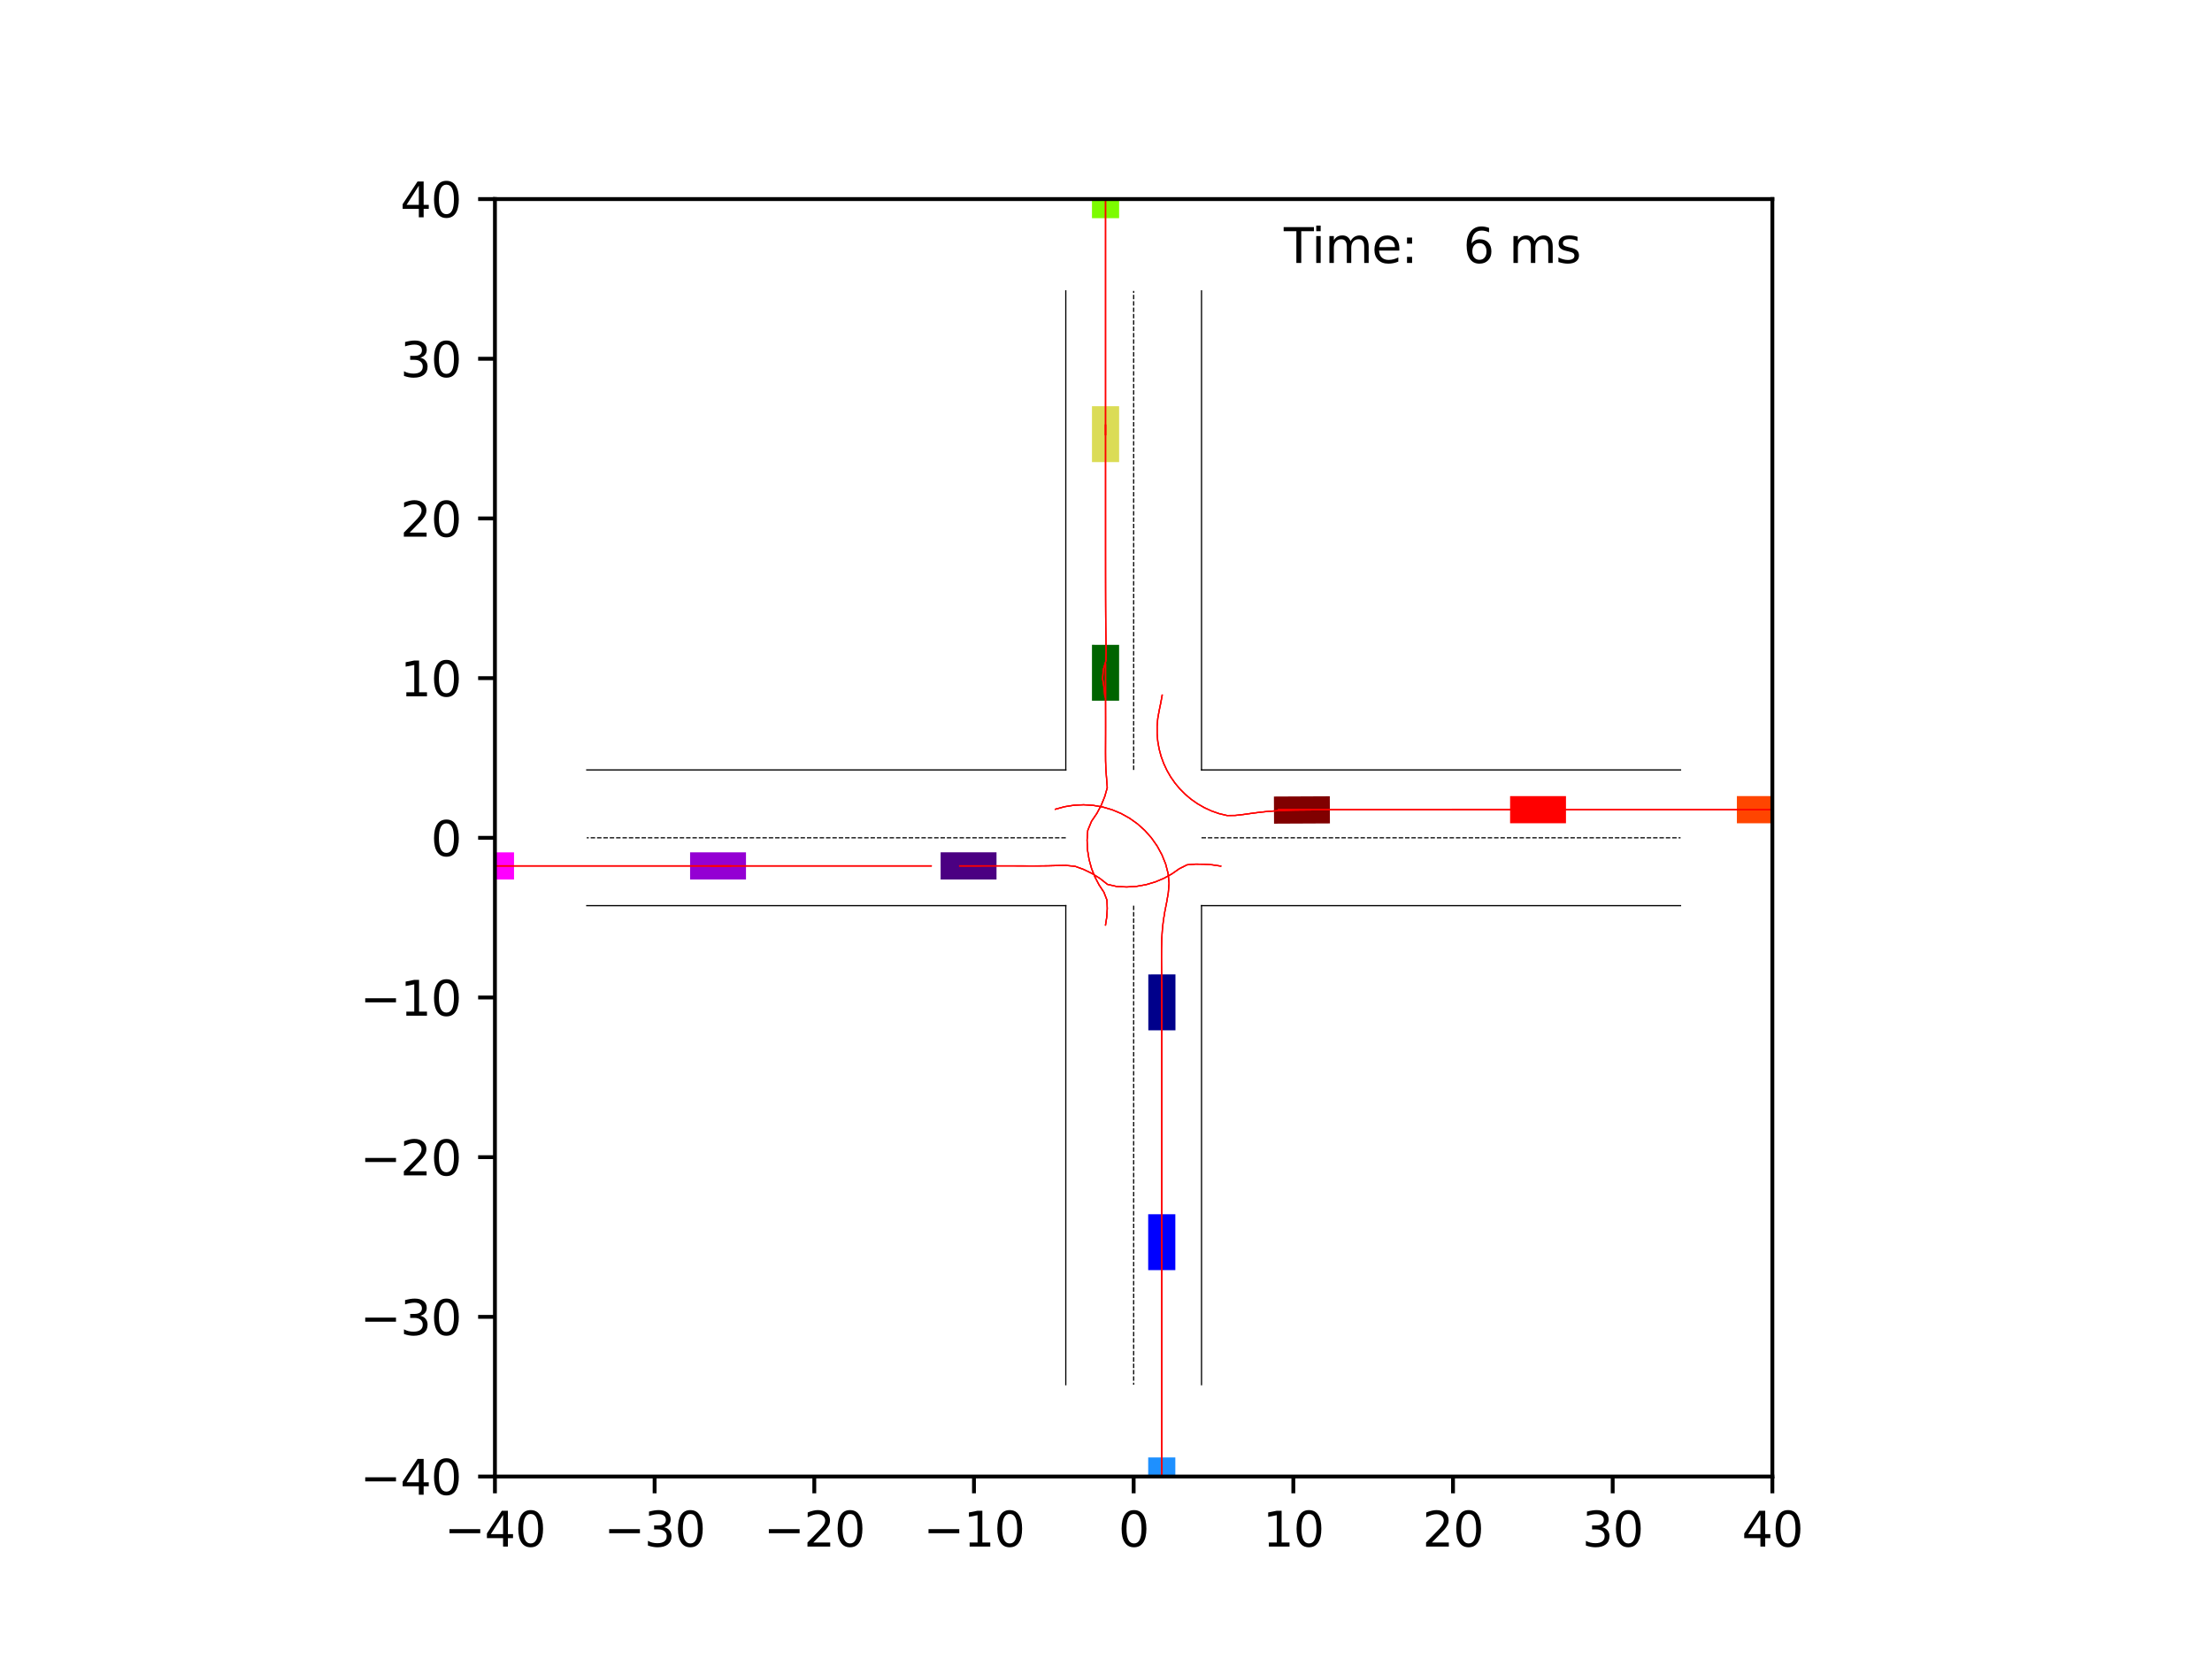 <?xml version="1.0" encoding="utf-8" standalone="no"?>
<!DOCTYPE svg PUBLIC "-//W3C//DTD SVG 1.1//EN"
  "http://www.w3.org/Graphics/SVG/1.1/DTD/svg11.dtd">
<svg xmlns:xlink="http://www.w3.org/1999/xlink" width="460.8pt" height="345.6pt" viewBox="0 0 460.8 345.6" xmlns="http://www.w3.org/2000/svg" version="1.1">
 <defs>
  <style type="text/css">*{stroke-linejoin: round; stroke-linecap: butt}</style>
 </defs>
 <g id="figure_1">
  <g id="patch_1">
   <path d="M 0 345.6 
L 460.8 345.6 
L 460.8 0 
L 0 0 
z
" style="fill: #ffffff"/>
  </g>
  <g id="axes_1">
   <g id="patch_2">
    <path d="M 103.104 307.584 
L 369.216 307.584 
L 369.216 41.472 
L 103.104 41.472 
z
" style="fill: #ffffff"/>
   </g>
   <g id="patch_3">
    <path d="M 244.87 214.633 
L 244.868 202.99 
L 239.213 202.992 
L 239.216 214.634 
z
" clip-path="url(#pd515361d1d)" style="fill: #00008b"/>
   </g>
   <g id="patch_4">
    <path d="M 277.021 165.878 
L 265.379 165.933 
L 265.405 171.587 
L 277.047 171.533 
z
" clip-path="url(#pd515361d1d)" style="fill: #800000"/>
   </g>
   <g id="patch_5">
    <path d="M 227.477 134.326 
L 227.474 145.969 
L 233.129 145.97 
L 233.132 134.328 
z
" clip-path="url(#pd515361d1d)" style="fill: #006400"/>
   </g>
   <g id="patch_6">
    <path d="M 195.95 183.209 
L 207.592 183.208 
L 207.592 177.553 
L 195.949 177.554 
z
" clip-path="url(#pd515361d1d)" style="fill: #4b0082"/>
   </g>
   <g id="patch_7">
    <path d="M 244.843 264.59 
L 244.843 252.948 
L 239.188 252.948 
L 239.188 264.59 
z
" clip-path="url(#pd515361d1d)" style="fill: #0000ff"/>
   </g>
   <g id="patch_8">
    <path d="M 326.222 165.845 
L 314.58 165.845 
L 314.58 171.5 
L 326.222 171.5 
z
" clip-path="url(#pd515361d1d)" style="fill: #ff0000"/>
   </g>
   <g id="patch_9">
    <path d="M 227.477 84.622 
L 227.477 96.265 
L 233.132 96.265 
L 233.132 84.622 
z
" clip-path="url(#pd515361d1d)" style="fill: #dbdc56"/>
   </g>
   <g id="patch_10">
    <path d="M 143.759 183.211 
L 155.402 183.211 
L 155.402 177.556 
L 143.759 177.556 
z
" clip-path="url(#pd515361d1d)" style="fill: #9400d3"/>
   </g>
   <g id="patch_11">
    <path d="M 244.843 315.25 
L 244.843 303.607 
L 239.188 303.607 
L 239.188 315.25 
z
" clip-path="url(#pd515361d1d)" style="fill: #1e90ff"/>
   </g>
   <g id="patch_12">
    <path d="M 373.467 165.845 
L 361.825 165.845 
L 361.825 171.5 
L 373.467 171.5 
z
" clip-path="url(#pd515361d1d)" style="fill: #ff4500"/>
   </g>
   <g id="patch_13">
    <path d="M 227.477 33.806 
L 227.477 45.449 
L 233.132 45.449 
L 233.132 33.806 
z
" clip-path="url(#pd515361d1d)" style="fill: #7cfc00"/>
   </g>
   <g id="patch_14">
    <path d="M 95.438 183.211 
L 107.081 183.211 
L 107.081 177.556 
L 95.438 177.556 
z
" clip-path="url(#pd515361d1d)" style="fill: #ff00ff"/>
   </g>
   <g id="matplotlib.axis_1">
    <g id="xtick_1">
     <g id="line2d_1">
      <defs>
       <path id="m4fa3f76391" d="M 0 0 
L 0 3.5 
" style="stroke: #000000; stroke-width: 0.8"/>
      </defs>
      <g>
       <use xlink:href="#m4fa3f76391" x="103.104" y="307.584" style="stroke: #000000; stroke-width: 0.8"/>
      </g>
     </g>
     <g id="text_1">
      <!-- −40 -->
      <g transform="translate(92.552 322.182) scale(0.1 -0.1)">
       <defs>
        <path id="DejaVuSans-2212" d="M 678 2272 
L 4684 2272 
L 4684 1741 
L 678 1741 
L 678 2272 
z
" transform="scale(0.016)"/>
        <path id="DejaVuSans-34" d="M 2419 4116 
L 825 1625 
L 2419 1625 
L 2419 4116 
z
M 2253 4666 
L 3047 4666 
L 3047 1625 
L 3713 1625 
L 3713 1100 
L 3047 1100 
L 3047 0 
L 2419 0 
L 2419 1100 
L 313 1100 
L 313 1709 
L 2253 4666 
z
" transform="scale(0.016)"/>
        <path id="DejaVuSans-30" d="M 2034 4250 
Q 1547 4250 1301 3770 
Q 1056 3291 1056 2328 
Q 1056 1369 1301 889 
Q 1547 409 2034 409 
Q 2525 409 2770 889 
Q 3016 1369 3016 2328 
Q 3016 3291 2770 3770 
Q 2525 4250 2034 4250 
z
M 2034 4750 
Q 2819 4750 3233 4129 
Q 3647 3509 3647 2328 
Q 3647 1150 3233 529 
Q 2819 -91 2034 -91 
Q 1250 -91 836 529 
Q 422 1150 422 2328 
Q 422 3509 836 4129 
Q 1250 4750 2034 4750 
z
" transform="scale(0.016)"/>
       </defs>
       <use xlink:href="#DejaVuSans-2212"/>
       <use xlink:href="#DejaVuSans-34" x="83.789"/>
       <use xlink:href="#DejaVuSans-30" x="147.412"/>
      </g>
     </g>
    </g>
    <g id="xtick_2">
     <g id="line2d_2">
      <g>
       <use xlink:href="#m4fa3f76391" x="136.368" y="307.584" style="stroke: #000000; stroke-width: 0.8"/>
      </g>
     </g>
     <g id="text_2">
      <!-- −30 -->
      <g transform="translate(125.816 322.182) scale(0.1 -0.1)">
       <defs>
        <path id="DejaVuSans-33" d="M 2597 2516 
Q 3050 2419 3304 2112 
Q 3559 1806 3559 1356 
Q 3559 666 3084 287 
Q 2609 -91 1734 -91 
Q 1441 -91 1130 -33 
Q 819 25 488 141 
L 488 750 
Q 750 597 1062 519 
Q 1375 441 1716 441 
Q 2309 441 2620 675 
Q 2931 909 2931 1356 
Q 2931 1769 2642 2001 
Q 2353 2234 1838 2234 
L 1294 2234 
L 1294 2753 
L 1863 2753 
Q 2328 2753 2575 2939 
Q 2822 3125 2822 3475 
Q 2822 3834 2567 4026 
Q 2313 4219 1838 4219 
Q 1578 4219 1281 4162 
Q 984 4106 628 3988 
L 628 4550 
Q 988 4650 1302 4700 
Q 1616 4750 1894 4750 
Q 2613 4750 3031 4423 
Q 3450 4097 3450 3541 
Q 3450 3153 3228 2886 
Q 3006 2619 2597 2516 
z
" transform="scale(0.016)"/>
       </defs>
       <use xlink:href="#DejaVuSans-2212"/>
       <use xlink:href="#DejaVuSans-33" x="83.789"/>
       <use xlink:href="#DejaVuSans-30" x="147.412"/>
      </g>
     </g>
    </g>
    <g id="xtick_3">
     <g id="line2d_3">
      <g>
       <use xlink:href="#m4fa3f76391" x="169.632" y="307.584" style="stroke: #000000; stroke-width: 0.8"/>
      </g>
     </g>
     <g id="text_3">
      <!-- −20 -->
      <g transform="translate(159.08 322.182) scale(0.1 -0.1)">
       <defs>
        <path id="DejaVuSans-32" d="M 1228 531 
L 3431 531 
L 3431 0 
L 469 0 
L 469 531 
Q 828 903 1448 1529 
Q 2069 2156 2228 2338 
Q 2531 2678 2651 2914 
Q 2772 3150 2772 3378 
Q 2772 3750 2511 3984 
Q 2250 4219 1831 4219 
Q 1534 4219 1204 4116 
Q 875 4013 500 3803 
L 500 4441 
Q 881 4594 1212 4672 
Q 1544 4750 1819 4750 
Q 2544 4750 2975 4387 
Q 3406 4025 3406 3419 
Q 3406 3131 3298 2873 
Q 3191 2616 2906 2266 
Q 2828 2175 2409 1742 
Q 1991 1309 1228 531 
z
" transform="scale(0.016)"/>
       </defs>
       <use xlink:href="#DejaVuSans-2212"/>
       <use xlink:href="#DejaVuSans-32" x="83.789"/>
       <use xlink:href="#DejaVuSans-30" x="147.412"/>
      </g>
     </g>
    </g>
    <g id="xtick_4">
     <g id="line2d_4">
      <g>
       <use xlink:href="#m4fa3f76391" x="202.896" y="307.584" style="stroke: #000000; stroke-width: 0.8"/>
      </g>
     </g>
     <g id="text_4">
      <!-- −10 -->
      <g transform="translate(192.344 322.182) scale(0.1 -0.1)">
       <defs>
        <path id="DejaVuSans-31" d="M 794 531 
L 1825 531 
L 1825 4091 
L 703 3866 
L 703 4441 
L 1819 4666 
L 2450 4666 
L 2450 531 
L 3481 531 
L 3481 0 
L 794 0 
L 794 531 
z
" transform="scale(0.016)"/>
       </defs>
       <use xlink:href="#DejaVuSans-2212"/>
       <use xlink:href="#DejaVuSans-31" x="83.789"/>
       <use xlink:href="#DejaVuSans-30" x="147.412"/>
      </g>
     </g>
    </g>
    <g id="xtick_5">
     <g id="line2d_5">
      <g>
       <use xlink:href="#m4fa3f76391" x="236.16" y="307.584" style="stroke: #000000; stroke-width: 0.8"/>
      </g>
     </g>
     <g id="text_5">
      <!-- 0 -->
      <g transform="translate(232.979 322.182) scale(0.1 -0.1)">
       <use xlink:href="#DejaVuSans-30"/>
      </g>
     </g>
    </g>
    <g id="xtick_6">
     <g id="line2d_6">
      <g>
       <use xlink:href="#m4fa3f76391" x="269.424" y="307.584" style="stroke: #000000; stroke-width: 0.8"/>
      </g>
     </g>
     <g id="text_6">
      <!-- 10 -->
      <g transform="translate(263.062 322.182) scale(0.1 -0.1)">
       <use xlink:href="#DejaVuSans-31"/>
       <use xlink:href="#DejaVuSans-30" x="63.623"/>
      </g>
     </g>
    </g>
    <g id="xtick_7">
     <g id="line2d_7">
      <g>
       <use xlink:href="#m4fa3f76391" x="302.688" y="307.584" style="stroke: #000000; stroke-width: 0.8"/>
      </g>
     </g>
     <g id="text_7">
      <!-- 20 -->
      <g transform="translate(296.325 322.182) scale(0.1 -0.1)">
       <use xlink:href="#DejaVuSans-32"/>
       <use xlink:href="#DejaVuSans-30" x="63.623"/>
      </g>
     </g>
    </g>
    <g id="xtick_8">
     <g id="line2d_8">
      <g>
       <use xlink:href="#m4fa3f76391" x="335.952" y="307.584" style="stroke: #000000; stroke-width: 0.8"/>
      </g>
     </g>
     <g id="text_8">
      <!-- 30 -->
      <g transform="translate(329.589 322.182) scale(0.1 -0.1)">
       <use xlink:href="#DejaVuSans-33"/>
       <use xlink:href="#DejaVuSans-30" x="63.623"/>
      </g>
     </g>
    </g>
    <g id="xtick_9">
     <g id="line2d_9">
      <g>
       <use xlink:href="#m4fa3f76391" x="369.216" y="307.584" style="stroke: #000000; stroke-width: 0.8"/>
      </g>
     </g>
     <g id="text_9">
      <!-- 40 -->
      <g transform="translate(362.853 322.182) scale(0.1 -0.1)">
       <use xlink:href="#DejaVuSans-34"/>
       <use xlink:href="#DejaVuSans-30" x="63.623"/>
      </g>
     </g>
    </g>
   </g>
   <g id="matplotlib.axis_2">
    <g id="ytick_1">
     <g id="line2d_10">
      <defs>
       <path id="m5ff16affc3" d="M 0 0 
L -3.5 0 
" style="stroke: #000000; stroke-width: 0.8"/>
      </defs>
      <g>
       <use xlink:href="#m5ff16affc3" x="103.104" y="307.584" style="stroke: #000000; stroke-width: 0.8"/>
      </g>
     </g>
     <g id="text_10">
      <!-- −40 -->
      <g transform="translate(74.999 311.383) scale(0.1 -0.1)">
       <use xlink:href="#DejaVuSans-2212"/>
       <use xlink:href="#DejaVuSans-34" x="83.789"/>
       <use xlink:href="#DejaVuSans-30" x="147.412"/>
      </g>
     </g>
    </g>
    <g id="ytick_2">
     <g id="line2d_11">
      <g>
       <use xlink:href="#m5ff16affc3" x="103.104" y="274.32" style="stroke: #000000; stroke-width: 0.8"/>
      </g>
     </g>
     <g id="text_11">
      <!-- −30 -->
      <g transform="translate(74.999 278.119) scale(0.1 -0.1)">
       <use xlink:href="#DejaVuSans-2212"/>
       <use xlink:href="#DejaVuSans-33" x="83.789"/>
       <use xlink:href="#DejaVuSans-30" x="147.412"/>
      </g>
     </g>
    </g>
    <g id="ytick_3">
     <g id="line2d_12">
      <g>
       <use xlink:href="#m5ff16affc3" x="103.104" y="241.056" style="stroke: #000000; stroke-width: 0.8"/>
      </g>
     </g>
     <g id="text_12">
      <!-- −20 -->
      <g transform="translate(74.999 244.855) scale(0.1 -0.1)">
       <use xlink:href="#DejaVuSans-2212"/>
       <use xlink:href="#DejaVuSans-32" x="83.789"/>
       <use xlink:href="#DejaVuSans-30" x="147.412"/>
      </g>
     </g>
    </g>
    <g id="ytick_4">
     <g id="line2d_13">
      <g>
       <use xlink:href="#m5ff16affc3" x="103.104" y="207.792" style="stroke: #000000; stroke-width: 0.8"/>
      </g>
     </g>
     <g id="text_13">
      <!-- −10 -->
      <g transform="translate(74.999 211.591) scale(0.1 -0.1)">
       <use xlink:href="#DejaVuSans-2212"/>
       <use xlink:href="#DejaVuSans-31" x="83.789"/>
       <use xlink:href="#DejaVuSans-30" x="147.412"/>
      </g>
     </g>
    </g>
    <g id="ytick_5">
     <g id="line2d_14">
      <g>
       <use xlink:href="#m5ff16affc3" x="103.104" y="174.528" style="stroke: #000000; stroke-width: 0.8"/>
      </g>
     </g>
     <g id="text_14">
      <!-- 0 -->
      <g transform="translate(89.742 178.327) scale(0.1 -0.1)">
       <use xlink:href="#DejaVuSans-30"/>
      </g>
     </g>
    </g>
    <g id="ytick_6">
     <g id="line2d_15">
      <g>
       <use xlink:href="#m5ff16affc3" x="103.104" y="141.264" style="stroke: #000000; stroke-width: 0.8"/>
      </g>
     </g>
     <g id="text_15">
      <!-- 10 -->
      <g transform="translate(83.379 145.063) scale(0.1 -0.1)">
       <use xlink:href="#DejaVuSans-31"/>
       <use xlink:href="#DejaVuSans-30" x="63.623"/>
      </g>
     </g>
    </g>
    <g id="ytick_7">
     <g id="line2d_16">
      <g>
       <use xlink:href="#m5ff16affc3" x="103.104" y="108" style="stroke: #000000; stroke-width: 0.8"/>
      </g>
     </g>
     <g id="text_16">
      <!-- 20 -->
      <g transform="translate(83.379 111.799) scale(0.1 -0.1)">
       <use xlink:href="#DejaVuSans-32"/>
       <use xlink:href="#DejaVuSans-30" x="63.623"/>
      </g>
     </g>
    </g>
    <g id="ytick_8">
     <g id="line2d_17">
      <g>
       <use xlink:href="#m5ff16affc3" x="103.104" y="74.736" style="stroke: #000000; stroke-width: 0.8"/>
      </g>
     </g>
     <g id="text_17">
      <!-- 30 -->
      <g transform="translate(83.379 78.535) scale(0.1 -0.1)">
       <use xlink:href="#DejaVuSans-33"/>
       <use xlink:href="#DejaVuSans-30" x="63.623"/>
      </g>
     </g>
    </g>
    <g id="ytick_9">
     <g id="line2d_18">
      <g>
       <use xlink:href="#m5ff16affc3" x="103.104" y="41.472" style="stroke: #000000; stroke-width: 0.8"/>
      </g>
     </g>
     <g id="text_18">
      <!-- 40 -->
      <g transform="translate(83.379 45.271) scale(0.1 -0.1)">
       <use xlink:href="#DejaVuSans-34"/>
       <use xlink:href="#DejaVuSans-30" x="63.623"/>
      </g>
     </g>
    </g>
   </g>
   <g id="line2d_19">
    <path d="M 250.297 288.457 
L 250.297 188.665 
" clip-path="url(#pd515361d1d)" style="fill: none; stroke: #000000; stroke-width: 0.25; stroke-linecap: square"/>
   </g>
   <g id="line2d_20">
    <path d="M 250.297 188.665 
L 350.089 188.665 
" clip-path="url(#pd515361d1d)" style="fill: none; stroke: #000000; stroke-width: 0.25; stroke-linecap: square"/>
   </g>
   <g id="line2d_21">
    <path d="M 350.089 160.391 
L 250.297 160.391 
" clip-path="url(#pd515361d1d)" style="fill: none; stroke: #000000; stroke-width: 0.25; stroke-linecap: square"/>
   </g>
   <g id="line2d_22">
    <path d="M 250.297 160.391 
L 250.297 60.599 
" clip-path="url(#pd515361d1d)" style="fill: none; stroke: #000000; stroke-width: 0.25; stroke-linecap: square"/>
   </g>
   <g id="line2d_23">
    <path d="M 222.023 60.599 
L 222.023 160.391 
" clip-path="url(#pd515361d1d)" style="fill: none; stroke: #000000; stroke-width: 0.25; stroke-linecap: square"/>
   </g>
   <g id="line2d_24">
    <path d="M 222.023 160.391 
L 122.231 160.391 
" clip-path="url(#pd515361d1d)" style="fill: none; stroke: #000000; stroke-width: 0.25; stroke-linecap: square"/>
   </g>
   <g id="line2d_25">
    <path d="M 122.231 188.665 
L 222.023 188.665 
" clip-path="url(#pd515361d1d)" style="fill: none; stroke: #000000; stroke-width: 0.25; stroke-linecap: square"/>
   </g>
   <g id="line2d_26">
    <path d="M 222.023 188.665 
L 222.023 288.457 
" clip-path="url(#pd515361d1d)" style="fill: none; stroke: #000000; stroke-width: 0.25; stroke-linecap: square"/>
   </g>
   <g id="line2d_27">
    <path d="M 250.297 174.528 
L 350.089 174.528 
" clip-path="url(#pd515361d1d)" style="fill: none; stroke-dasharray: 0.925,0.4; stroke-dashoffset: 0; stroke: #000000; stroke-width: 0.25"/>
   </g>
   <g id="line2d_28">
    <path d="M 236.16 160.391 
L 236.16 60.599 
" clip-path="url(#pd515361d1d)" style="fill: none; stroke-dasharray: 0.925,0.4; stroke-dashoffset: 0; stroke: #000000; stroke-width: 0.25"/>
   </g>
   <g id="line2d_29">
    <path d="M 222.023 174.528 
L 122.231 174.528 
" clip-path="url(#pd515361d1d)" style="fill: none; stroke-dasharray: 0.925,0.4; stroke-dashoffset: 0; stroke: #000000; stroke-width: 0.25"/>
   </g>
   <g id="line2d_30">
    <path d="M 236.16 188.665 
L 236.16 288.457 
" clip-path="url(#pd515361d1d)" style="fill: none; stroke-dasharray: 0.925,0.4; stroke-dashoffset: 0; stroke: #000000; stroke-width: 0.25"/>
   </g>
   <g id="line2d_31">
    <path d="M 242.049 210.68 
L 242.041 208.812 
L 242.026 206.943 
L 242.007 205.07 
L 241.985 203.194 
L 241.963 201.314 
L 241.952 199.427 
L 241.963 197.534 
L 242.017 195.632 
L 242.138 193.723 
L 242.351 191.808 
L 242.664 189.89 
L 243.047 187.965 
L 243.386 186.009 
L 243.551 184.008 
L 243.354 181.988 
L 242.838 180.005 
L 242.064 178.09 
L 241.072 176.267 
L 239.88 174.564 
L 238.505 173.012 
L 236.971 171.636 
L 235.304 170.449 
L 233.525 169.464 
L 231.656 168.686 
L 229.72 168.122 
L 227.74 167.776 
L 225.739 167.65 
L 223.741 167.745 
L 221.768 168.058 
L 219.842 168.584 
" clip-path="url(#pd515361d1d)" style="fill: none; stroke: #ff0000; stroke-opacity: 0.2; stroke-width: 0.25; stroke-linecap: square"/>
   </g>
   <g id="line2d_32">
    <path d="M 242.049 210.68 
L 242.041 208.812 
L 242.027 206.943 
L 242.008 205.07 
L 241.986 203.194 
L 241.964 201.313 
L 241.952 199.426 
L 241.963 197.532 
L 242.016 195.63 
L 242.136 193.72 
L 242.349 191.805 
L 242.66 189.886 
L 243.043 187.961 
L 243.381 186.004 
L 243.546 184.003 
L 243.349 181.982 
L 242.834 179.998 
L 242.059 178.084 
L 241.067 176.26 
L 239.874 174.557 
L 238.499 173.006 
L 236.965 171.63 
L 235.297 170.444 
L 233.517 169.459 
L 231.649 168.681 
L 229.713 168.116 
L 227.734 167.77 
L 225.734 167.644 
L 223.736 167.738 
L 221.764 168.05 
L 219.838 168.575 
" clip-path="url(#pd515361d1d)" style="fill: none; stroke: #ff0000; stroke-opacity: 0.4; stroke-width: 0.25; stroke-linecap: square"/>
   </g>
   <g id="line2d_33">
    <path d="M 242.049 210.68 
L 242.041 208.812 
L 242.028 206.942 
L 242.009 205.07 
L 241.987 203.194 
L 241.966 201.313 
L 241.953 199.426 
L 241.964 197.532 
L 242.017 195.63 
L 242.136 193.719 
L 242.347 191.804 
L 242.658 189.885 
L 243.039 187.959 
L 243.377 186.002 
L 243.541 184.001 
L 243.345 181.98 
L 242.83 179.995 
L 242.056 178.08 
L 241.066 176.255 
L 239.872 174.553 
L 238.496 173.003 
L 236.963 171.626 
L 235.296 170.44 
L 233.517 169.454 
L 231.649 168.677 
L 229.713 168.114 
L 227.734 167.769 
L 225.735 167.644 
L 223.739 167.74 
L 221.767 168.053 
L 219.843 168.579 
" clip-path="url(#pd515361d1d)" style="fill: none; stroke: #ff0000; stroke-opacity: 0.6; stroke-width: 0.25; stroke-linecap: square"/>
   </g>
   <g id="line2d_34">
    <path d="M 242.049 210.68 
L 242.041 208.812 
L 242.028 206.942 
L 242.01 205.07 
L 241.988 203.193 
L 241.967 201.312 
L 241.955 199.426 
L 241.965 197.531 
L 242.017 195.629 
L 242.135 193.719 
L 242.345 191.803 
L 242.655 189.883 
L 243.035 187.957 
L 243.372 186 
L 243.536 183.998 
L 243.339 181.977 
L 242.824 179.993 
L 242.051 178.077 
L 241.062 176.252 
L 239.868 174.551 
L 238.492 173 
L 236.959 171.624 
L 235.293 170.437 
L 233.514 169.451 
L 231.647 168.674 
L 229.712 168.112 
L 227.733 167.768 
L 225.735 167.644 
L 223.739 167.74 
L 221.769 168.053 
L 219.846 168.579 
" clip-path="url(#pd515361d1d)" style="fill: none; stroke: #ff0000; stroke-opacity: 0.8; stroke-width: 0.25; stroke-linecap: square"/>
   </g>
   <g id="line2d_35">
    <path d="M 242.049 210.68 
L 242.042 208.812 
L 242.029 206.942 
L 242.011 205.07 
L 241.99 203.193 
L 241.969 201.312 
L 241.957 199.425 
L 241.967 197.531 
L 242.019 195.628 
L 242.136 193.718 
L 242.346 191.802 
L 242.655 189.882 
L 243.035 187.955 
L 243.371 185.998 
L 243.534 183.996 
L 243.338 181.975 
L 242.823 179.991 
L 242.05 178.075 
L 241.059 176.251 
L 239.865 174.549 
L 238.49 172.998 
L 236.957 171.622 
L 235.29 170.437 
L 233.512 169.452 
L 231.644 168.675 
L 229.71 168.113 
L 227.733 167.768 
L 225.735 167.644 
L 223.74 167.739 
L 221.771 168.052 
L 219.849 168.577 
" clip-path="url(#pd515361d1d)" style="fill: none; stroke: #ff0000; stroke-width: 0.25; stroke-linecap: square"/>
   </g>
   <g id="line2d_36">
    <path d="M 272.978 168.725 
L 271.213 168.736 
L 269.451 168.765 
L 267.692 168.819 
L 265.938 168.909 
L 264.193 169.043 
L 262.457 169.225 
L 260.734 169.449 
L 259.023 169.689 
L 257.316 169.881 
L 255.612 169.891 
L 253.969 169.494 
L 252.391 168.936 
L 250.887 168.243 
L 249.468 167.425 
L 248.142 166.493 
L 246.917 165.457 
L 245.797 164.328 
L 244.788 163.114 
L 243.892 161.824 
L 243.113 160.464 
L 242.452 159.042 
L 241.914 157.562 
L 241.504 156.031 
L 241.226 154.459 
L 241.085 152.857 
L 241.087 151.24 
L 241.232 149.624 
L 241.521 148.023 
L 241.857 146.43 
L 242.178 144.833 
" clip-path="url(#pd515361d1d)" style="fill: none; stroke: #ff0000; stroke-opacity: 0.2; stroke-width: 0.25; stroke-linecap: square"/>
   </g>
   <g id="line2d_37">
    <path d="M 272.978 168.725 
L 271.213 168.734 
L 269.451 168.76 
L 267.692 168.812 
L 265.938 168.9 
L 264.192 169.032 
L 262.457 169.213 
L 260.734 169.438 
L 259.023 169.68 
L 257.316 169.874 
L 255.612 169.889 
L 253.967 169.498 
L 252.388 168.943 
L 250.883 168.252 
L 249.463 167.436 
L 248.135 166.506 
L 246.908 165.471 
L 245.786 164.342 
L 244.774 163.129 
L 243.876 161.839 
L 243.094 160.479 
L 242.431 159.056 
L 241.891 157.574 
L 241.477 156.041 
L 241.197 154.466 
L 241.056 152.86 
L 241.057 151.239 
L 241.203 149.619 
L 241.492 148.013 
L 241.825 146.414 
L 242.126 144.807 
" clip-path="url(#pd515361d1d)" style="fill: none; stroke: #ff0000; stroke-opacity: 0.4; stroke-width: 0.25; stroke-linecap: square"/>
   </g>
   <g id="line2d_38">
    <path d="M 272.978 168.725 
L 271.213 168.734 
L 269.451 168.759 
L 267.692 168.811 
L 265.938 168.898 
L 264.192 169.03 
L 262.457 169.21 
L 260.734 169.435 
L 259.023 169.677 
L 257.317 169.871 
L 255.612 169.887 
L 253.968 169.497 
L 252.389 168.942 
L 250.884 168.252 
L 249.463 167.436 
L 248.135 166.506 
L 246.907 165.473 
L 245.785 164.345 
L 244.772 163.132 
L 243.873 161.842 
L 243.09 160.483 
L 242.426 159.06 
L 241.884 157.579 
L 241.47 156.045 
L 241.189 154.47 
L 241.045 152.864 
L 241.045 151.243 
L 241.189 149.621 
L 241.477 148.015 
L 241.808 146.414 
L 242.104 144.806 
" clip-path="url(#pd515361d1d)" style="fill: none; stroke: #ff0000; stroke-opacity: 0.6; stroke-width: 0.25; stroke-linecap: square"/>
   </g>
   <g id="line2d_39">
    <path d="M 272.978 168.725 
L 271.213 168.733 
L 269.451 168.758 
L 267.692 168.809 
L 265.938 168.896 
L 264.192 169.027 
L 262.457 169.207 
L 260.734 169.431 
L 259.023 169.673 
L 257.317 169.867 
L 255.613 169.883 
L 253.969 169.494 
L 252.39 168.939 
L 250.884 168.249 
L 249.463 167.434 
L 248.135 166.505 
L 246.907 165.472 
L 245.784 164.344 
L 244.772 163.131 
L 243.872 161.842 
L 243.089 160.483 
L 242.425 159.06 
L 241.883 157.578 
L 241.469 156.045 
L 241.187 154.469 
L 241.044 152.863 
L 241.043 151.241 
L 241.187 149.619 
L 241.477 148.012 
L 241.808 146.411 
L 242.101 144.801 
" clip-path="url(#pd515361d1d)" style="fill: none; stroke: #ff0000; stroke-opacity: 0.8; stroke-width: 0.25; stroke-linecap: square"/>
   </g>
   <g id="line2d_40">
    <path d="M 272.978 168.725 
L 271.213 168.733 
L 269.451 168.758 
L 267.692 168.808 
L 265.939 168.894 
L 264.193 169.024 
L 262.457 169.204 
L 260.735 169.428 
L 259.024 169.67 
L 257.318 169.865 
L 255.614 169.881 
L 253.969 169.493 
L 252.391 168.938 
L 250.885 168.249 
L 249.464 167.435 
L 248.135 166.506 
L 246.907 165.473 
L 245.784 164.346 
L 244.771 163.134 
L 243.871 161.845 
L 243.088 160.486 
L 242.423 159.063 
L 241.881 157.581 
L 241.466 156.048 
L 241.185 154.472 
L 241.041 152.865 
L 241.041 151.243 
L 241.184 149.62 
L 241.475 148.013 
L 241.806 146.411 
L 242.097 144.8 
" clip-path="url(#pd515361d1d)" style="fill: none; stroke: #ff0000; stroke-width: 0.25; stroke-linecap: square"/>
   </g>
   <g id="line2d_41">
    <path d="M 230.303 138.295 
L 230.304 140.148 
L 230.305 141.998 
L 230.307 143.843 
L 230.31 145.685 
L 230.313 147.523 
L 230.316 149.357 
L 230.318 151.189 
L 230.315 153.019 
L 230.309 154.848 
L 230.303 156.68 
L 230.316 158.516 
L 230.382 160.361 
L 230.524 162.214 
L 230.659 164.086 
L 230.133 165.912 
L 229.409 167.701 
L 228.485 169.433 
L 227.359 171.085 
L 226.589 172.963 
L 226.436 175.002 
L 226.533 177.04 
L 226.854 179.027 
L 227.379 180.923 
L 228.086 182.702 
L 228.949 184.349 
L 229.95 185.86 
L 230.59 187.515 
L 230.653 189.261 
L 230.552 190.994 
L 230.287 192.706 
" clip-path="url(#pd515361d1d)" style="fill: none; stroke: #ff0000; stroke-opacity: 0.2; stroke-width: 0.25; stroke-linecap: square"/>
   </g>
   <g id="line2d_42">
    <path d="M 230.303 138.295 
L 230.303 140.148 
L 230.304 141.998 
L 230.306 143.843 
L 230.309 145.685 
L 230.312 147.523 
L 230.316 149.357 
L 230.317 151.189 
L 230.315 153.018 
L 230.31 154.847 
L 230.304 156.679 
L 230.316 158.515 
L 230.383 160.358 
L 230.527 162.211 
L 230.668 164.082 
L 230.147 165.908 
L 229.426 167.697 
L 228.505 169.43 
L 227.383 171.084 
L 226.609 172.959 
L 226.45 174.997 
L 226.545 177.034 
L 226.863 179.022 
L 227.386 180.92 
L 228.092 182.699 
L 228.957 184.346 
L 229.959 185.858 
L 230.6 187.512 
L 230.667 189.258 
L 230.563 190.988 
L 230.299 192.697 
" clip-path="url(#pd515361d1d)" style="fill: none; stroke: #ff0000; stroke-opacity: 0.4; stroke-width: 0.25; stroke-linecap: square"/>
   </g>
   <g id="line2d_43">
    <path d="M 230.303 138.295 
L 230.303 140.148 
L 230.304 141.998 
L 230.306 143.843 
L 230.308 145.685 
L 230.311 147.523 
L 230.315 149.358 
L 230.316 151.189 
L 230.314 153.019 
L 230.308 154.848 
L 230.303 156.679 
L 230.315 158.515 
L 230.381 160.359 
L 230.526 162.212 
L 230.668 164.082 
L 230.147 165.909 
L 229.427 167.698 
L 228.507 169.431 
L 227.386 171.085 
L 226.612 172.96 
L 226.453 174.998 
L 226.549 177.036 
L 226.867 179.024 
L 227.39 180.921 
L 228.096 182.701 
L 228.962 184.348 
L 229.963 185.86 
L 230.604 187.515 
L 230.67 189.26 
L 230.566 190.99 
L 230.3 192.698 
" clip-path="url(#pd515361d1d)" style="fill: none; stroke: #ff0000; stroke-opacity: 0.6; stroke-width: 0.25; stroke-linecap: square"/>
   </g>
   <g id="line2d_44">
    <path d="M 230.303 138.295 
L 230.303 140.148 
L 230.304 141.998 
L 230.305 143.843 
L 230.308 145.685 
L 230.311 147.523 
L 230.314 149.358 
L 230.315 151.189 
L 230.313 153.019 
L 230.307 154.848 
L 230.302 156.679 
L 230.314 158.515 
L 230.379 160.359 
L 230.524 162.212 
L 230.668 164.083 
L 230.147 165.909 
L 229.427 167.698 
L 228.507 169.431 
L 227.386 171.085 
L 226.611 172.96 
L 226.452 174.998 
L 226.548 177.035 
L 226.868 179.022 
L 227.392 180.92 
L 228.098 182.699 
L 228.961 184.348 
L 229.962 185.86 
L 230.602 187.515 
L 230.665 189.261 
L 230.564 190.99 
L 230.299 192.698 
" clip-path="url(#pd515361d1d)" style="fill: none; stroke: #ff0000; stroke-opacity: 0.8; stroke-width: 0.25; stroke-linecap: square"/>
   </g>
   <g id="line2d_45">
    <path d="M 230.303 138.295 
L 230.303 140.148 
L 230.304 141.998 
L 230.305 143.844 
L 230.307 145.686 
L 230.31 147.524 
L 230.313 149.358 
L 230.314 151.19 
L 230.312 153.02 
L 230.305 154.849 
L 230.298 156.68 
L 230.308 158.516 
L 230.372 160.36 
L 230.517 162.213 
L 230.666 164.083 
L 230.146 165.91 
L 229.428 167.699 
L 228.509 169.432 
L 227.388 171.086 
L 226.612 172.96 
L 226.453 174.998 
L 226.549 177.035 
L 226.867 179.023 
L 227.391 180.921 
L 228.097 182.701 
L 228.963 184.35 
L 229.964 185.862 
L 230.602 187.518 
L 230.668 189.263 
L 230.564 190.991 
L 230.299 192.697 
" clip-path="url(#pd515361d1d)" style="fill: none; stroke: #ff0000; stroke-width: 0.25; stroke-linecap: square"/>
   </g>
   <g id="line2d_46">
    <path d="M 199.919 180.381 
L 201.771 180.381 
L 203.62 180.38 
L 205.465 180.379 
L 207.308 180.378 
L 209.149 180.378 
L 210.987 180.38 
L 212.825 180.384 
L 214.663 180.389 
L 216.504 180.387 
L 218.35 180.366 
L 220.203 180.316 
L 222.069 180.285 
L 223.944 180.462 
L 225.736 181.11 
L 227.473 181.953 
L 229.138 182.991 
L 230.706 184.221 
L 232.675 184.675 
L 234.712 184.772 
L 236.749 184.641 
L 238.744 184.287 
L 240.656 183.723 
L 242.455 182.967 
L 244.123 182.046 
L 245.649 180.983 
L 247.275 180.166 
L 249.056 180.015 
L 250.82 180.024 
L 252.568 180.161 
L 254.296 180.442 
" clip-path="url(#pd515361d1d)" style="fill: none; stroke: #ff0000; stroke-opacity: 0.2; stroke-width: 0.25; stroke-linecap: square"/>
   </g>
   <g id="line2d_47">
    <path d="M 199.919 180.381 
L 201.771 180.381 
L 203.62 180.38 
L 205.465 180.379 
L 207.308 180.377 
L 209.148 180.377 
L 210.987 180.379 
L 212.824 180.383 
L 214.662 180.387 
L 216.503 180.385 
L 218.348 180.365 
L 220.202 180.316 
L 222.068 180.284 
L 223.943 180.464 
L 225.734 181.114 
L 227.472 181.959 
L 229.136 182.998 
L 230.704 184.23 
L 232.676 184.681 
L 234.714 184.776 
L 236.753 184.643 
L 238.749 184.287 
L 240.663 183.723 
L 242.463 182.965 
L 244.131 182.043 
L 245.659 180.979 
L 247.284 180.16 
L 249.065 180.007 
L 250.828 180.028 
L 252.574 180.16 
L 254.301 180.423 
" clip-path="url(#pd515361d1d)" style="fill: none; stroke: #ff0000; stroke-opacity: 0.4; stroke-width: 0.25; stroke-linecap: square"/>
   </g>
   <g id="line2d_48">
    <path d="M 199.919 180.381 
L 201.771 180.381 
L 203.62 180.38 
L 205.465 180.379 
L 207.308 180.377 
L 209.148 180.377 
L 210.987 180.378 
L 212.824 180.382 
L 214.662 180.386 
L 216.503 180.385 
L 218.349 180.365 
L 220.202 180.316 
L 222.069 180.284 
L 223.944 180.465 
L 225.735 181.115 
L 227.472 181.96 
L 229.137 183 
L 230.705 184.232 
L 232.677 184.683 
L 234.716 184.778 
L 236.755 184.645 
L 238.751 184.288 
L 240.665 183.723 
L 242.465 182.965 
L 244.133 182.043 
L 245.66 180.978 
L 247.287 180.16 
L 249.067 180.008 
L 250.83 180.03 
L 252.576 180.161 
L 254.303 180.423 
" clip-path="url(#pd515361d1d)" style="fill: none; stroke: #ff0000; stroke-opacity: 0.6; stroke-width: 0.25; stroke-linecap: square"/>
   </g>
   <g id="line2d_49">
    <path d="M 199.919 180.381 
L 201.771 180.381 
L 203.62 180.38 
L 205.465 180.378 
L 207.308 180.377 
L 209.148 180.376 
L 210.987 180.378 
L 212.824 180.382 
L 214.662 180.386 
L 216.503 180.384 
L 218.349 180.364 
L 220.203 180.315 
L 222.069 180.284 
L 223.944 180.465 
L 225.735 181.114 
L 227.473 181.959 
L 229.138 182.998 
L 230.706 184.231 
L 232.679 184.682 
L 234.717 184.779 
L 236.756 184.647 
L 238.752 184.289 
L 240.665 183.721 
L 242.466 182.965 
L 244.135 182.043 
L 245.661 180.977 
L 247.288 180.161 
L 249.068 180.007 
L 250.83 180.031 
L 252.576 180.163 
L 254.302 180.422 
" clip-path="url(#pd515361d1d)" style="fill: none; stroke: #ff0000; stroke-opacity: 0.8; stroke-width: 0.25; stroke-linecap: square"/>
   </g>
   <g id="line2d_50">
    <path d="M 199.919 180.381 
L 201.771 180.381 
L 203.62 180.38 
L 205.465 180.378 
L 207.308 180.377 
L 209.148 180.376 
L 210.987 180.378 
L 212.824 180.381 
L 214.662 180.385 
L 216.503 180.383 
L 218.349 180.363 
L 220.202 180.315 
L 222.069 180.283 
L 223.944 180.464 
L 225.735 181.113 
L 227.473 181.957 
L 229.138 182.997 
L 230.706 184.23 
L 232.679 184.681 
L 234.717 184.779 
L 236.756 184.647 
L 238.753 184.29 
L 240.665 183.72 
L 242.467 182.965 
L 244.136 182.044 
L 245.661 180.977 
L 247.289 180.162 
L 249.069 180.009 
L 250.831 180.032 
L 252.575 180.164 
L 254.301 180.421 
" clip-path="url(#pd515361d1d)" style="fill: none; stroke: #ff0000; stroke-width: 0.25; stroke-linecap: square"/>
   </g>
   <g id="line2d_51">
    <path d="M 242.016 260.634 
L 242.016 258.769 
L 242.016 256.904 
L 242.016 255.039 
L 242.016 253.174 
L 242.016 251.308 
L 242.016 249.443 
L 242.016 247.578 
L 242.016 245.713 
L 242.016 243.848 
L 242.016 241.983 
L 242.016 240.117 
L 242.016 238.252 
L 242.016 236.387 
L 242.016 234.522 
L 242.016 232.657 
L 242.016 230.792 
L 242.016 228.927 
L 242.016 227.061 
L 242.016 225.196 
L 242.016 223.331 
L 242.016 221.466 
L 242.016 219.601 
L 242.016 217.736 
L 242.016 215.87 
L 242.016 214.005 
L 242.016 212.14 
L 242.016 210.275 
L 242.016 208.41 
L 242.016 206.545 
L 242.016 204.679 
" clip-path="url(#pd515361d1d)" style="fill: none; stroke: #ff0000; stroke-opacity: 0.2; stroke-width: 0.25; stroke-linecap: square"/>
   </g>
   <g id="line2d_52">
    <path d="M 242.016 260.634 
L 242.016 258.769 
L 242.016 256.904 
L 242.016 255.039 
L 242.016 253.174 
L 242.016 251.308 
L 242.016 249.443 
L 242.016 247.578 
L 242.016 245.713 
L 242.016 243.848 
L 242.016 241.983 
L 242.016 240.117 
L 242.016 238.252 
L 242.016 236.387 
L 242.016 234.522 
L 242.016 232.657 
L 242.016 230.792 
L 242.016 228.927 
L 242.016 227.061 
L 242.016 225.196 
L 242.016 223.331 
L 242.016 221.466 
L 242.016 219.601 
L 242.016 217.736 
L 242.016 215.87 
L 242.016 214.005 
L 242.016 212.14 
L 242.016 210.275 
L 242.016 208.41 
L 242.016 206.545 
L 242.016 204.679 
" clip-path="url(#pd515361d1d)" style="fill: none; stroke: #ff0000; stroke-opacity: 0.4; stroke-width: 0.25; stroke-linecap: square"/>
   </g>
   <g id="line2d_53">
    <path d="M 242.016 260.634 
L 242.016 258.769 
L 242.016 256.904 
L 242.016 255.039 
L 242.016 253.174 
L 242.016 251.308 
L 242.016 249.443 
L 242.016 247.578 
L 242.016 245.713 
L 242.016 243.848 
L 242.016 241.983 
L 242.016 240.117 
L 242.016 238.252 
L 242.016 236.387 
L 242.016 234.522 
L 242.016 232.657 
L 242.016 230.792 
L 242.016 228.927 
L 242.016 227.061 
L 242.016 225.196 
L 242.016 223.331 
L 242.016 221.466 
L 242.016 219.601 
L 242.016 217.736 
L 242.016 215.87 
L 242.016 214.005 
L 242.016 212.14 
L 242.016 210.275 
L 242.016 208.41 
L 242.016 206.545 
L 242.016 204.679 
" clip-path="url(#pd515361d1d)" style="fill: none; stroke: #ff0000; stroke-opacity: 0.6; stroke-width: 0.25; stroke-linecap: square"/>
   </g>
   <g id="line2d_54">
    <path d="M 242.016 260.634 
L 242.016 258.769 
L 242.016 256.904 
L 242.016 255.039 
L 242.016 253.174 
L 242.016 251.308 
L 242.016 249.443 
L 242.016 247.578 
L 242.016 245.713 
L 242.016 243.848 
L 242.016 241.983 
L 242.016 240.117 
L 242.016 238.252 
L 242.016 236.387 
L 242.016 234.522 
L 242.016 232.657 
L 242.016 230.792 
L 242.016 228.927 
L 242.016 227.061 
L 242.016 225.196 
L 242.016 223.331 
L 242.016 221.466 
L 242.016 219.601 
L 242.016 217.736 
L 242.016 215.87 
L 242.016 214.005 
L 242.016 212.14 
L 242.016 210.275 
L 242.016 208.41 
L 242.016 206.545 
L 242.016 204.679 
" clip-path="url(#pd515361d1d)" style="fill: none; stroke: #ff0000; stroke-opacity: 0.8; stroke-width: 0.25; stroke-linecap: square"/>
   </g>
   <g id="line2d_55">
    <path d="M 242.016 260.634 
L 242.016 258.769 
L 242.016 256.904 
L 242.016 255.039 
L 242.016 253.174 
L 242.016 251.308 
L 242.016 249.443 
L 242.016 247.578 
L 242.016 245.713 
L 242.016 243.848 
L 242.016 241.983 
L 242.016 240.117 
L 242.016 238.252 
L 242.016 236.387 
L 242.016 234.522 
L 242.016 232.657 
L 242.016 230.792 
L 242.016 228.927 
L 242.016 227.061 
L 242.016 225.196 
L 242.016 223.331 
L 242.016 221.466 
L 242.016 219.601 
L 242.016 217.736 
L 242.016 215.87 
L 242.016 214.005 
L 242.016 212.14 
L 242.016 210.275 
L 242.016 208.41 
L 242.016 206.545 
L 242.016 204.679 
" clip-path="url(#pd515361d1d)" style="fill: none; stroke: #ff0000; stroke-width: 0.25; stroke-linecap: square"/>
   </g>
   <g id="line2d_56">
    <path d="M 322.266 168.672 
L 320.401 168.672 
L 318.536 168.672 
L 316.671 168.672 
L 314.806 168.672 
L 312.94 168.672 
L 311.075 168.672 
L 309.21 168.672 
L 307.345 168.672 
L 305.48 168.672 
L 303.615 168.672 
L 301.749 168.672 
L 299.884 168.672 
L 298.019 168.672 
L 296.154 168.672 
L 294.289 168.672 
L 292.424 168.672 
L 290.559 168.672 
L 288.693 168.672 
L 286.828 168.672 
L 284.963 168.672 
L 283.098 168.672 
L 281.233 168.672 
L 279.368 168.672 
L 277.502 168.672 
L 275.637 168.672 
L 273.772 168.672 
L 271.907 168.672 
L 270.042 168.672 
L 268.177 168.672 
L 266.311 168.672 
" clip-path="url(#pd515361d1d)" style="fill: none; stroke: #ff0000; stroke-opacity: 0.2; stroke-width: 0.25; stroke-linecap: square"/>
   </g>
   <g id="line2d_57">
    <path d="M 322.266 168.672 
L 320.401 168.672 
L 318.536 168.672 
L 316.671 168.672 
L 314.806 168.672 
L 312.94 168.672 
L 311.075 168.672 
L 309.21 168.672 
L 307.345 168.672 
L 305.48 168.672 
L 303.615 168.672 
L 301.749 168.672 
L 299.884 168.672 
L 298.019 168.672 
L 296.154 168.672 
L 294.289 168.672 
L 292.424 168.672 
L 290.559 168.672 
L 288.693 168.672 
L 286.828 168.672 
L 284.963 168.672 
L 283.098 168.672 
L 281.233 168.672 
L 279.368 168.672 
L 277.502 168.672 
L 275.637 168.672 
L 273.772 168.672 
L 271.907 168.672 
L 270.042 168.672 
L 268.177 168.672 
L 266.311 168.672 
" clip-path="url(#pd515361d1d)" style="fill: none; stroke: #ff0000; stroke-opacity: 0.4; stroke-width: 0.25; stroke-linecap: square"/>
   </g>
   <g id="line2d_58">
    <path d="M 322.266 168.672 
L 320.401 168.672 
L 318.536 168.672 
L 316.671 168.672 
L 314.806 168.672 
L 312.94 168.672 
L 311.075 168.672 
L 309.21 168.672 
L 307.345 168.672 
L 305.48 168.672 
L 303.615 168.672 
L 301.749 168.672 
L 299.884 168.672 
L 298.019 168.672 
L 296.154 168.672 
L 294.289 168.672 
L 292.424 168.672 
L 290.559 168.672 
L 288.693 168.672 
L 286.828 168.672 
L 284.963 168.672 
L 283.098 168.672 
L 281.233 168.672 
L 279.368 168.672 
L 277.502 168.672 
L 275.637 168.672 
L 273.772 168.672 
L 271.907 168.672 
L 270.042 168.672 
L 268.177 168.672 
L 266.311 168.672 
" clip-path="url(#pd515361d1d)" style="fill: none; stroke: #ff0000; stroke-opacity: 0.6; stroke-width: 0.25; stroke-linecap: square"/>
   </g>
   <g id="line2d_59">
    <path d="M 322.266 168.672 
L 320.401 168.672 
L 318.536 168.672 
L 316.671 168.672 
L 314.806 168.672 
L 312.94 168.672 
L 311.075 168.672 
L 309.21 168.672 
L 307.345 168.672 
L 305.48 168.672 
L 303.615 168.672 
L 301.749 168.672 
L 299.884 168.672 
L 298.019 168.672 
L 296.154 168.672 
L 294.289 168.672 
L 292.424 168.672 
L 290.559 168.672 
L 288.693 168.672 
L 286.828 168.672 
L 284.963 168.672 
L 283.098 168.672 
L 281.233 168.672 
L 279.368 168.672 
L 277.502 168.672 
L 275.637 168.672 
L 273.772 168.672 
L 271.907 168.672 
L 270.042 168.672 
L 268.177 168.672 
L 266.311 168.672 
" clip-path="url(#pd515361d1d)" style="fill: none; stroke: #ff0000; stroke-opacity: 0.8; stroke-width: 0.25; stroke-linecap: square"/>
   </g>
   <g id="line2d_60">
    <path d="M 322.266 168.672 
L 320.401 168.672 
L 318.536 168.672 
L 316.671 168.672 
L 314.806 168.672 
L 312.94 168.672 
L 311.075 168.672 
L 309.21 168.672 
L 307.345 168.672 
L 305.48 168.672 
L 303.615 168.672 
L 301.749 168.672 
L 299.884 168.672 
L 298.019 168.672 
L 296.154 168.672 
L 294.289 168.672 
L 292.424 168.672 
L 290.559 168.672 
L 288.693 168.672 
L 286.828 168.672 
L 284.963 168.672 
L 283.098 168.672 
L 281.233 168.672 
L 279.368 168.672 
L 277.502 168.672 
L 275.637 168.672 
L 273.772 168.672 
L 271.907 168.672 
L 270.042 168.672 
L 268.177 168.672 
L 266.311 168.672 
" clip-path="url(#pd515361d1d)" style="fill: none; stroke: #ff0000; stroke-width: 0.25; stroke-linecap: square"/>
   </g>
   <g id="line2d_61">
    <path d="M 230.304 88.556 
L 230.304 90.443 
L 230.304 92.331 
L 230.304 94.218 
L 230.304 96.106 
L 230.304 97.993 
L 230.304 99.88 
L 230.304 101.768 
L 230.304 103.655 
L 230.304 105.542 
L 230.305 107.43 
L 230.305 109.317 
L 230.305 111.204 
L 230.305 113.092 
L 230.306 114.979 
L 230.307 116.866 
L 230.308 118.754 
L 230.31 120.641 
L 230.312 122.529 
L 230.316 124.417 
L 230.322 126.305 
L 230.332 128.194 
L 230.345 130.083 
L 230.365 131.973 
L 230.392 133.863 
L 230.418 135.754 
L 230.377 137.645 
L 229.868 139.467 
L 229.705 141.353 
L 230.074 143.211 
L 230.259 145.095 
" clip-path="url(#pd515361d1d)" style="fill: none; stroke: #ff0000; stroke-opacity: 0.2; stroke-width: 0.25; stroke-linecap: square"/>
   </g>
   <g id="line2d_62">
    <path d="M 230.304 88.556 
L 230.304 90.443 
L 230.304 92.331 
L 230.304 94.218 
L 230.304 96.105 
L 230.304 97.993 
L 230.304 99.88 
L 230.304 101.767 
L 230.304 103.654 
L 230.304 105.541 
L 230.305 107.428 
L 230.305 109.315 
L 230.305 111.201 
L 230.305 113.088 
L 230.306 114.975 
L 230.307 116.863 
L 230.308 118.75 
L 230.31 120.638 
L 230.313 122.526 
L 230.317 124.415 
L 230.324 126.305 
L 230.334 128.195 
L 230.348 130.087 
L 230.37 131.98 
L 230.399 133.875 
L 230.426 135.771 
L 230.379 137.668 
L 229.856 139.494 
L 229.709 141.39 
L 230.021 143.267 
L 230.175 145.163 
" clip-path="url(#pd515361d1d)" style="fill: none; stroke: #ff0000; stroke-opacity: 0.4; stroke-width: 0.25; stroke-linecap: square"/>
   </g>
   <g id="line2d_63">
    <path d="M 230.304 88.556 
L 230.304 90.443 
L 230.304 92.331 
L 230.304 94.218 
L 230.304 96.105 
L 230.304 97.993 
L 230.304 99.88 
L 230.304 101.767 
L 230.304 103.654 
L 230.304 105.541 
L 230.305 107.428 
L 230.305 109.314 
L 230.305 111.201 
L 230.305 113.088 
L 230.306 114.975 
L 230.307 116.862 
L 230.308 118.75 
L 230.31 120.638 
L 230.313 122.526 
L 230.317 124.415 
L 230.324 126.305 
L 230.334 128.196 
L 230.348 130.088 
L 230.37 131.981 
L 230.399 133.876 
L 230.425 135.772 
L 230.375 137.67 
L 229.841 139.493 
L 229.691 141.389 
L 229.997 143.268 
L 230.164 145.164 
" clip-path="url(#pd515361d1d)" style="fill: none; stroke: #ff0000; stroke-opacity: 0.6; stroke-width: 0.25; stroke-linecap: square"/>
   </g>
   <g id="line2d_64">
    <path d="M 230.304 88.556 
L 230.304 90.443 
L 230.304 92.331 
L 230.304 94.218 
L 230.304 96.105 
L 230.304 97.993 
L 230.304 99.88 
L 230.304 101.767 
L 230.304 103.654 
L 230.304 105.541 
L 230.305 107.427 
L 230.305 109.314 
L 230.305 111.201 
L 230.305 113.088 
L 230.306 114.975 
L 230.307 116.862 
L 230.308 118.75 
L 230.31 120.637 
L 230.313 122.526 
L 230.317 124.415 
L 230.324 126.305 
L 230.334 128.196 
L 230.348 130.088 
L 230.369 131.981 
L 230.399 133.876 
L 230.426 135.773 
L 230.375 137.671 
L 229.833 139.492 
L 229.681 141.389 
L 229.986 143.268 
L 230.16 145.164 
" clip-path="url(#pd515361d1d)" style="fill: none; stroke: #ff0000; stroke-opacity: 0.8; stroke-width: 0.25; stroke-linecap: square"/>
   </g>
   <g id="line2d_65">
    <path d="M 230.304 88.556 
L 230.304 90.443 
L 230.304 92.331 
L 230.304 94.218 
L 230.304 96.105 
L 230.304 97.993 
L 230.304 99.88 
L 230.304 101.767 
L 230.304 103.654 
L 230.304 105.541 
L 230.305 107.427 
L 230.305 109.314 
L 230.305 111.201 
L 230.305 113.088 
L 230.306 114.975 
L 230.307 116.862 
L 230.308 118.75 
L 230.31 120.637 
L 230.313 122.526 
L 230.317 124.415 
L 230.324 126.305 
L 230.334 128.196 
L 230.348 130.088 
L 230.369 131.981 
L 230.398 133.876 
L 230.425 135.773 
L 230.374 137.671 
L 229.832 139.492 
L 229.681 141.389 
L 229.986 143.268 
L 230.159 145.164 
" clip-path="url(#pd515361d1d)" style="fill: none; stroke: #ff0000; stroke-width: 0.25; stroke-linecap: square"/>
   </g>
   <g id="line2d_66">
    <path d="M 148.05 180.384 
L 149.581 180.384 
L 151.112 180.384 
L 152.643 180.384 
L 154.174 180.384 
L 155.705 180.384 
L 157.236 180.384 
L 158.767 180.384 
L 160.298 180.384 
L 161.83 180.384 
L 163.361 180.384 
L 164.892 180.384 
L 166.423 180.384 
L 167.954 180.384 
L 169.485 180.384 
L 171.016 180.384 
L 172.547 180.384 
L 174.079 180.384 
L 175.61 180.384 
L 177.141 180.384 
L 178.672 180.384 
L 180.203 180.384 
L 181.734 180.384 
L 183.265 180.384 
L 184.796 180.384 
L 186.328 180.384 
L 187.859 180.384 
L 189.39 180.384 
L 190.921 180.384 
L 192.452 180.384 
L 193.983 180.384 
" clip-path="url(#pd515361d1d)" style="fill: none; stroke: #ff0000; stroke-opacity: 0.2; stroke-width: 0.25; stroke-linecap: square"/>
   </g>
   <g id="line2d_67">
    <path d="M 148.05 180.384 
L 149.581 180.384 
L 151.112 180.384 
L 152.643 180.384 
L 154.174 180.384 
L 155.705 180.384 
L 157.236 180.384 
L 158.767 180.384 
L 160.298 180.384 
L 161.83 180.384 
L 163.361 180.384 
L 164.892 180.384 
L 166.423 180.384 
L 167.954 180.384 
L 169.485 180.384 
L 171.016 180.384 
L 172.547 180.384 
L 174.079 180.384 
L 175.61 180.384 
L 177.141 180.384 
L 178.672 180.384 
L 180.203 180.384 
L 181.734 180.384 
L 183.265 180.384 
L 184.796 180.384 
L 186.328 180.384 
L 187.859 180.384 
L 189.39 180.384 
L 190.921 180.384 
L 192.452 180.384 
L 193.983 180.384 
" clip-path="url(#pd515361d1d)" style="fill: none; stroke: #ff0000; stroke-opacity: 0.4; stroke-width: 0.25; stroke-linecap: square"/>
   </g>
   <g id="line2d_68">
    <path d="M 148.05 180.384 
L 149.581 180.384 
L 151.112 180.384 
L 152.643 180.384 
L 154.174 180.384 
L 155.705 180.384 
L 157.236 180.384 
L 158.767 180.384 
L 160.298 180.384 
L 161.83 180.384 
L 163.361 180.384 
L 164.892 180.384 
L 166.423 180.384 
L 167.954 180.384 
L 169.485 180.384 
L 171.016 180.384 
L 172.547 180.384 
L 174.079 180.384 
L 175.61 180.384 
L 177.141 180.384 
L 178.672 180.384 
L 180.203 180.384 
L 181.734 180.384 
L 183.265 180.384 
L 184.796 180.384 
L 186.328 180.384 
L 187.859 180.384 
L 189.39 180.384 
L 190.921 180.384 
L 192.452 180.384 
L 193.983 180.384 
" clip-path="url(#pd515361d1d)" style="fill: none; stroke: #ff0000; stroke-opacity: 0.6; stroke-width: 0.25; stroke-linecap: square"/>
   </g>
   <g id="line2d_69">
    <path d="M 148.05 180.384 
L 149.581 180.384 
L 151.112 180.384 
L 152.643 180.384 
L 154.174 180.384 
L 155.705 180.384 
L 157.236 180.384 
L 158.767 180.384 
L 160.298 180.384 
L 161.83 180.384 
L 163.361 180.384 
L 164.892 180.384 
L 166.423 180.384 
L 167.954 180.384 
L 169.485 180.384 
L 171.016 180.384 
L 172.547 180.384 
L 174.079 180.384 
L 175.61 180.384 
L 177.141 180.384 
L 178.672 180.384 
L 180.203 180.384 
L 181.734 180.384 
L 183.265 180.384 
L 184.796 180.384 
L 186.328 180.384 
L 187.859 180.384 
L 189.39 180.384 
L 190.921 180.384 
L 192.452 180.384 
L 193.983 180.384 
" clip-path="url(#pd515361d1d)" style="fill: none; stroke: #ff0000; stroke-opacity: 0.8; stroke-width: 0.25; stroke-linecap: square"/>
   </g>
   <g id="line2d_70">
    <path d="M 148.05 180.384 
L 149.581 180.384 
L 151.112 180.384 
L 152.643 180.384 
L 154.174 180.384 
L 155.705 180.384 
L 157.236 180.384 
L 158.767 180.384 
L 160.298 180.384 
L 161.83 180.384 
L 163.361 180.384 
L 164.892 180.384 
L 166.423 180.384 
L 167.954 180.384 
L 169.485 180.384 
L 171.016 180.384 
L 172.547 180.384 
L 174.079 180.384 
L 175.61 180.384 
L 177.141 180.384 
L 178.672 180.384 
L 180.203 180.384 
L 181.734 180.384 
L 183.265 180.384 
L 184.796 180.384 
L 186.328 180.384 
L 187.859 180.384 
L 189.39 180.384 
L 190.921 180.384 
L 192.452 180.384 
L 193.983 180.384 
" clip-path="url(#pd515361d1d)" style="fill: none; stroke: #ff0000; stroke-width: 0.25; stroke-linecap: square"/>
   </g>
   <g id="line2d_71">
    <path d="M 242.016 311.184 
L 242.016 309.428 
L 242.016 307.672 
L 242.016 305.916 
L 242.016 304.16 
L 242.016 302.404 
L 242.016 300.648 
L 242.016 298.892 
L 242.016 297.136 
L 242.016 295.379 
L 242.016 293.623 
L 242.016 291.867 
L 242.016 290.111 
L 242.016 288.355 
L 242.016 286.599 
L 242.016 284.843 
L 242.016 283.087 
L 242.016 281.331 
L 242.016 279.574 
L 242.016 277.818 
L 242.016 276.062 
L 242.016 274.306 
L 242.016 272.55 
L 242.016 270.794 
L 242.016 269.038 
L 242.016 267.282 
L 242.016 265.525 
L 242.016 263.769 
L 242.016 262.013 
L 242.016 260.257 
L 242.016 258.501 
" clip-path="url(#pd515361d1d)" style="fill: none; stroke: #ff0000; stroke-opacity: 0.2; stroke-width: 0.25; stroke-linecap: square"/>
   </g>
   <g id="line2d_72">
    <path d="M 242.016 311.184 
L 242.016 309.428 
L 242.016 307.672 
L 242.016 305.916 
L 242.016 304.16 
L 242.016 302.404 
L 242.016 300.648 
L 242.016 298.892 
L 242.016 297.136 
L 242.016 295.379 
L 242.016 293.623 
L 242.016 291.867 
L 242.016 290.111 
L 242.016 288.355 
L 242.016 286.599 
L 242.016 284.843 
L 242.016 283.087 
L 242.016 281.331 
L 242.016 279.574 
L 242.016 277.818 
L 242.016 276.062 
L 242.016 274.306 
L 242.016 272.55 
L 242.016 270.794 
L 242.016 269.038 
L 242.016 267.282 
L 242.016 265.525 
L 242.016 263.769 
L 242.016 262.013 
L 242.016 260.257 
L 242.016 258.501 
" clip-path="url(#pd515361d1d)" style="fill: none; stroke: #ff0000; stroke-opacity: 0.4; stroke-width: 0.25; stroke-linecap: square"/>
   </g>
   <g id="line2d_73">
    <path d="M 242.016 311.184 
L 242.016 309.428 
L 242.016 307.672 
L 242.016 305.916 
L 242.016 304.16 
L 242.016 302.404 
L 242.016 300.648 
L 242.016 298.892 
L 242.016 297.136 
L 242.016 295.379 
L 242.016 293.623 
L 242.016 291.867 
L 242.016 290.111 
L 242.016 288.355 
L 242.016 286.599 
L 242.016 284.843 
L 242.016 283.087 
L 242.016 281.331 
L 242.016 279.574 
L 242.016 277.818 
L 242.016 276.062 
L 242.016 274.306 
L 242.016 272.55 
L 242.016 270.794 
L 242.016 269.038 
L 242.016 267.282 
L 242.016 265.525 
L 242.016 263.769 
L 242.016 262.013 
L 242.016 260.257 
L 242.016 258.501 
" clip-path="url(#pd515361d1d)" style="fill: none; stroke: #ff0000; stroke-opacity: 0.6; stroke-width: 0.25; stroke-linecap: square"/>
   </g>
   <g id="line2d_74">
    <path d="M 242.016 311.184 
L 242.016 309.428 
L 242.016 307.672 
L 242.016 305.916 
L 242.016 304.16 
L 242.016 302.404 
L 242.016 300.648 
L 242.016 298.892 
L 242.016 297.136 
L 242.016 295.379 
L 242.016 293.623 
L 242.016 291.867 
L 242.016 290.111 
L 242.016 288.355 
L 242.016 286.599 
L 242.016 284.843 
L 242.016 283.087 
L 242.016 281.331 
L 242.016 279.574 
L 242.016 277.818 
L 242.016 276.062 
L 242.016 274.306 
L 242.016 272.55 
L 242.016 270.794 
L 242.016 269.038 
L 242.016 267.282 
L 242.016 265.525 
L 242.016 263.769 
L 242.016 262.013 
L 242.016 260.257 
L 242.016 258.501 
" clip-path="url(#pd515361d1d)" style="fill: none; stroke: #ff0000; stroke-opacity: 0.8; stroke-width: 0.25; stroke-linecap: square"/>
   </g>
   <g id="line2d_75">
    <path d="M 242.016 311.184 
L 242.016 309.428 
L 242.016 307.672 
L 242.016 305.916 
L 242.016 304.16 
L 242.016 302.404 
L 242.016 300.648 
L 242.016 298.892 
L 242.016 297.136 
L 242.016 295.379 
L 242.016 293.623 
L 242.016 291.867 
L 242.016 290.111 
L 242.016 288.355 
L 242.016 286.599 
L 242.016 284.843 
L 242.016 283.087 
L 242.016 281.331 
L 242.016 279.574 
L 242.016 277.818 
L 242.016 276.062 
L 242.016 274.306 
L 242.016 272.55 
L 242.016 270.794 
L 242.016 269.038 
L 242.016 267.282 
L 242.016 265.525 
L 242.016 263.769 
L 242.016 262.013 
L 242.016 260.257 
L 242.016 258.501 
" clip-path="url(#pd515361d1d)" style="fill: none; stroke: #ff0000; stroke-width: 0.25; stroke-linecap: square"/>
   </g>
   <g id="line2d_76">
    <path d="M 369.89 168.672 
L 367.646 168.672 
L 365.402 168.672 
L 363.158 168.672 
L 360.914 168.672 
L 358.67 168.672 
L 356.426 168.672 
L 354.182 168.672 
L 351.938 168.672 
L 349.694 168.672 
L 347.45 168.672 
L 345.207 168.672 
L 342.963 168.672 
L 340.719 168.672 
L 338.475 168.672 
L 336.231 168.672 
L 333.987 168.672 
L 331.743 168.672 
L 329.499 168.672 
L 327.255 168.672 
L 325.011 168.672 
L 322.767 168.672 
L 320.523 168.672 
L 318.279 168.672 
L 316.036 168.672 
L 313.792 168.672 
L 311.548 168.672 
L 309.304 168.672 
L 307.06 168.672 
L 304.816 168.672 
L 302.572 168.672 
" clip-path="url(#pd515361d1d)" style="fill: none; stroke: #ff0000; stroke-opacity: 0.2; stroke-width: 0.25; stroke-linecap: square"/>
   </g>
   <g id="line2d_77">
    <path d="M 369.89 168.672 
L 367.646 168.672 
L 365.402 168.672 
L 363.158 168.672 
L 360.914 168.672 
L 358.67 168.672 
L 356.426 168.672 
L 354.182 168.672 
L 351.938 168.672 
L 349.694 168.672 
L 347.45 168.672 
L 345.207 168.672 
L 342.963 168.672 
L 340.719 168.672 
L 338.475 168.672 
L 336.231 168.672 
L 333.987 168.672 
L 331.743 168.672 
L 329.499 168.672 
L 327.255 168.672 
L 325.011 168.672 
L 322.767 168.672 
L 320.523 168.672 
L 318.279 168.672 
L 316.036 168.672 
L 313.792 168.672 
L 311.548 168.672 
L 309.304 168.672 
L 307.06 168.672 
L 304.816 168.672 
L 302.572 168.672 
" clip-path="url(#pd515361d1d)" style="fill: none; stroke: #ff0000; stroke-opacity: 0.4; stroke-width: 0.25; stroke-linecap: square"/>
   </g>
   <g id="line2d_78">
    <path d="M 369.89 168.672 
L 367.646 168.672 
L 365.402 168.672 
L 363.158 168.672 
L 360.914 168.672 
L 358.67 168.672 
L 356.426 168.672 
L 354.182 168.672 
L 351.938 168.672 
L 349.694 168.672 
L 347.45 168.672 
L 345.207 168.672 
L 342.963 168.672 
L 340.719 168.672 
L 338.475 168.672 
L 336.231 168.672 
L 333.987 168.672 
L 331.743 168.672 
L 329.499 168.672 
L 327.255 168.672 
L 325.011 168.672 
L 322.767 168.672 
L 320.523 168.672 
L 318.279 168.672 
L 316.036 168.672 
L 313.792 168.672 
L 311.548 168.672 
L 309.304 168.672 
L 307.06 168.672 
L 304.816 168.672 
L 302.572 168.672 
" clip-path="url(#pd515361d1d)" style="fill: none; stroke: #ff0000; stroke-opacity: 0.6; stroke-width: 0.25; stroke-linecap: square"/>
   </g>
   <g id="line2d_79">
    <path d="M 369.89 168.672 
L 367.646 168.672 
L 365.402 168.672 
L 363.158 168.672 
L 360.914 168.672 
L 358.67 168.672 
L 356.426 168.672 
L 354.182 168.672 
L 351.938 168.672 
L 349.694 168.672 
L 347.45 168.672 
L 345.207 168.672 
L 342.963 168.672 
L 340.719 168.672 
L 338.475 168.672 
L 336.231 168.672 
L 333.987 168.672 
L 331.743 168.672 
L 329.499 168.672 
L 327.255 168.672 
L 325.011 168.672 
L 322.767 168.672 
L 320.523 168.672 
L 318.279 168.672 
L 316.036 168.672 
L 313.792 168.672 
L 311.548 168.672 
L 309.304 168.672 
L 307.06 168.672 
L 304.816 168.672 
L 302.572 168.672 
" clip-path="url(#pd515361d1d)" style="fill: none; stroke: #ff0000; stroke-opacity: 0.8; stroke-width: 0.25; stroke-linecap: square"/>
   </g>
   <g id="line2d_80">
    <path d="M 369.89 168.672 
L 367.646 168.672 
L 365.402 168.672 
L 363.158 168.672 
L 360.914 168.672 
L 358.67 168.672 
L 356.426 168.672 
L 354.182 168.672 
L 351.938 168.672 
L 349.694 168.672 
L 347.45 168.672 
L 345.207 168.672 
L 342.963 168.672 
L 340.719 168.672 
L 338.475 168.672 
L 336.231 168.672 
L 333.987 168.672 
L 331.743 168.672 
L 329.499 168.672 
L 327.255 168.672 
L 325.011 168.672 
L 322.767 168.672 
L 320.523 168.672 
L 318.279 168.672 
L 316.036 168.672 
L 313.792 168.672 
L 311.548 168.672 
L 309.304 168.672 
L 307.06 168.672 
L 304.816 168.672 
L 302.572 168.672 
" clip-path="url(#pd515361d1d)" style="fill: none; stroke: #ff0000; stroke-width: 0.25; stroke-linecap: square"/>
   </g>
   <g id="line2d_81">
    <path d="M 230.304 37.872 
L 230.304 39.628 
L 230.304 41.384 
L 230.304 43.14 
L 230.304 44.896 
L 230.304 46.652 
L 230.304 48.408 
L 230.304 50.164 
L 230.304 51.92 
L 230.304 53.677 
L 230.304 55.433 
L 230.304 57.189 
L 230.304 58.945 
L 230.304 60.701 
L 230.304 62.457 
L 230.304 64.213 
L 230.304 65.969 
L 230.304 67.725 
L 230.304 69.482 
L 230.304 71.238 
L 230.304 72.994 
L 230.304 74.75 
L 230.304 76.506 
L 230.304 78.262 
L 230.304 80.018 
L 230.304 81.774 
L 230.304 83.531 
L 230.304 85.287 
L 230.304 87.043 
L 230.304 88.799 
L 230.304 90.555 
" clip-path="url(#pd515361d1d)" style="fill: none; stroke: #ff0000; stroke-opacity: 0.2; stroke-width: 0.25; stroke-linecap: square"/>
   </g>
   <g id="line2d_82">
    <path d="M 230.304 37.872 
L 230.304 39.628 
L 230.304 41.384 
L 230.304 43.14 
L 230.304 44.896 
L 230.304 46.652 
L 230.304 48.408 
L 230.304 50.164 
L 230.304 51.92 
L 230.304 53.677 
L 230.304 55.433 
L 230.304 57.189 
L 230.304 58.945 
L 230.304 60.701 
L 230.304 62.457 
L 230.304 64.213 
L 230.304 65.969 
L 230.304 67.725 
L 230.304 69.482 
L 230.304 71.238 
L 230.304 72.994 
L 230.304 74.75 
L 230.304 76.506 
L 230.304 78.262 
L 230.304 80.018 
L 230.304 81.774 
L 230.304 83.531 
L 230.304 85.287 
L 230.304 87.043 
L 230.304 88.799 
L 230.304 90.555 
" clip-path="url(#pd515361d1d)" style="fill: none; stroke: #ff0000; stroke-opacity: 0.4; stroke-width: 0.25; stroke-linecap: square"/>
   </g>
   <g id="line2d_83">
    <path d="M 230.304 37.872 
L 230.304 39.628 
L 230.304 41.384 
L 230.304 43.14 
L 230.304 44.896 
L 230.304 46.652 
L 230.304 48.408 
L 230.304 50.164 
L 230.304 51.92 
L 230.304 53.677 
L 230.304 55.433 
L 230.304 57.189 
L 230.304 58.945 
L 230.304 60.701 
L 230.304 62.457 
L 230.304 64.213 
L 230.304 65.969 
L 230.304 67.725 
L 230.304 69.482 
L 230.304 71.238 
L 230.304 72.994 
L 230.304 74.75 
L 230.304 76.506 
L 230.304 78.262 
L 230.304 80.018 
L 230.304 81.774 
L 230.304 83.531 
L 230.304 85.287 
L 230.304 87.043 
L 230.304 88.799 
L 230.304 90.555 
" clip-path="url(#pd515361d1d)" style="fill: none; stroke: #ff0000; stroke-opacity: 0.6; stroke-width: 0.25; stroke-linecap: square"/>
   </g>
   <g id="line2d_84">
    <path d="M 230.304 37.872 
L 230.304 39.628 
L 230.304 41.384 
L 230.304 43.14 
L 230.304 44.896 
L 230.304 46.652 
L 230.304 48.408 
L 230.304 50.164 
L 230.304 51.92 
L 230.304 53.677 
L 230.304 55.433 
L 230.304 57.189 
L 230.304 58.945 
L 230.304 60.701 
L 230.304 62.457 
L 230.304 64.213 
L 230.304 65.969 
L 230.304 67.725 
L 230.304 69.482 
L 230.304 71.238 
L 230.304 72.994 
L 230.304 74.75 
L 230.304 76.506 
L 230.304 78.262 
L 230.304 80.018 
L 230.304 81.774 
L 230.304 83.531 
L 230.304 85.287 
L 230.304 87.043 
L 230.304 88.799 
L 230.304 90.555 
" clip-path="url(#pd515361d1d)" style="fill: none; stroke: #ff0000; stroke-opacity: 0.8; stroke-width: 0.25; stroke-linecap: square"/>
   </g>
   <g id="line2d_85">
    <path d="M 230.304 37.872 
L 230.304 39.628 
L 230.304 41.384 
L 230.304 43.14 
L 230.304 44.896 
L 230.304 46.652 
L 230.304 48.408 
L 230.304 50.164 
L 230.304 51.92 
L 230.304 53.677 
L 230.304 55.433 
L 230.304 57.189 
L 230.304 58.945 
L 230.304 60.701 
L 230.304 62.457 
L 230.304 64.213 
L 230.304 65.969 
L 230.304 67.725 
L 230.304 69.482 
L 230.304 71.238 
L 230.304 72.994 
L 230.304 74.75 
L 230.304 76.506 
L 230.304 78.262 
L 230.304 80.018 
L 230.304 81.774 
L 230.304 83.531 
L 230.304 85.287 
L 230.304 87.043 
L 230.304 88.799 
L 230.304 90.555 
" clip-path="url(#pd515361d1d)" style="fill: none; stroke: #ff0000; stroke-width: 0.25; stroke-linecap: square"/>
   </g>
   <g id="line2d_86">
    <path d="M 99.504 180.384 
L 101.26 180.384 
L 103.016 180.384 
L 104.772 180.384 
L 106.528 180.384 
L 108.284 180.384 
L 110.04 180.384 
L 111.796 180.384 
L 113.552 180.384 
L 115.309 180.384 
L 117.065 180.384 
L 118.821 180.384 
L 120.577 180.384 
L 122.333 180.384 
L 124.089 180.384 
L 125.845 180.384 
L 127.601 180.384 
L 129.357 180.384 
L 131.114 180.384 
L 132.87 180.384 
L 134.626 180.384 
L 136.382 180.384 
L 138.138 180.384 
L 139.894 180.384 
L 141.65 180.384 
L 143.406 180.384 
L 145.163 180.384 
L 146.919 180.384 
L 148.675 180.384 
L 150.431 180.384 
L 152.187 180.384 
" clip-path="url(#pd515361d1d)" style="fill: none; stroke: #ff0000; stroke-opacity: 0.2; stroke-width: 0.25; stroke-linecap: square"/>
   </g>
   <g id="line2d_87">
    <path d="M 99.504 180.384 
L 101.26 180.384 
L 103.016 180.384 
L 104.772 180.384 
L 106.528 180.384 
L 108.284 180.384 
L 110.04 180.384 
L 111.796 180.384 
L 113.552 180.384 
L 115.309 180.384 
L 117.065 180.384 
L 118.821 180.384 
L 120.577 180.384 
L 122.333 180.384 
L 124.089 180.384 
L 125.845 180.384 
L 127.601 180.384 
L 129.357 180.384 
L 131.114 180.384 
L 132.87 180.384 
L 134.626 180.384 
L 136.382 180.384 
L 138.138 180.384 
L 139.894 180.384 
L 141.65 180.384 
L 143.406 180.384 
L 145.163 180.384 
L 146.919 180.384 
L 148.675 180.384 
L 150.431 180.384 
L 152.187 180.384 
" clip-path="url(#pd515361d1d)" style="fill: none; stroke: #ff0000; stroke-opacity: 0.4; stroke-width: 0.25; stroke-linecap: square"/>
   </g>
   <g id="line2d_88">
    <path d="M 99.504 180.384 
L 101.26 180.384 
L 103.016 180.384 
L 104.772 180.384 
L 106.528 180.384 
L 108.284 180.384 
L 110.04 180.384 
L 111.796 180.384 
L 113.552 180.384 
L 115.309 180.384 
L 117.065 180.384 
L 118.821 180.384 
L 120.577 180.384 
L 122.333 180.384 
L 124.089 180.384 
L 125.845 180.384 
L 127.601 180.384 
L 129.357 180.384 
L 131.114 180.384 
L 132.87 180.384 
L 134.626 180.384 
L 136.382 180.384 
L 138.138 180.384 
L 139.894 180.384 
L 141.65 180.384 
L 143.406 180.384 
L 145.163 180.384 
L 146.919 180.384 
L 148.675 180.384 
L 150.431 180.384 
L 152.187 180.384 
" clip-path="url(#pd515361d1d)" style="fill: none; stroke: #ff0000; stroke-opacity: 0.6; stroke-width: 0.25; stroke-linecap: square"/>
   </g>
   <g id="line2d_89">
    <path d="M 99.504 180.384 
L 101.26 180.384 
L 103.016 180.384 
L 104.772 180.384 
L 106.528 180.384 
L 108.284 180.384 
L 110.04 180.384 
L 111.796 180.384 
L 113.552 180.384 
L 115.309 180.384 
L 117.065 180.384 
L 118.821 180.384 
L 120.577 180.384 
L 122.333 180.384 
L 124.089 180.384 
L 125.845 180.384 
L 127.601 180.384 
L 129.357 180.384 
L 131.114 180.384 
L 132.87 180.384 
L 134.626 180.384 
L 136.382 180.384 
L 138.138 180.384 
L 139.894 180.384 
L 141.65 180.384 
L 143.406 180.384 
L 145.163 180.384 
L 146.919 180.384 
L 148.675 180.384 
L 150.431 180.384 
L 152.187 180.384 
" clip-path="url(#pd515361d1d)" style="fill: none; stroke: #ff0000; stroke-opacity: 0.8; stroke-width: 0.25; stroke-linecap: square"/>
   </g>
   <g id="line2d_90">
    <path d="M 99.504 180.384 
L 101.26 180.384 
L 103.016 180.384 
L 104.772 180.384 
L 106.528 180.384 
L 108.284 180.384 
L 110.04 180.384 
L 111.796 180.384 
L 113.552 180.384 
L 115.309 180.384 
L 117.065 180.384 
L 118.821 180.384 
L 120.577 180.384 
L 122.333 180.384 
L 124.089 180.384 
L 125.845 180.384 
L 127.601 180.384 
L 129.357 180.384 
L 131.114 180.384 
L 132.87 180.384 
L 134.626 180.384 
L 136.382 180.384 
L 138.138 180.384 
L 139.894 180.384 
L 141.65 180.384 
L 143.406 180.384 
L 145.163 180.384 
L 146.919 180.384 
L 148.675 180.384 
L 150.431 180.384 
L 152.187 180.384 
" clip-path="url(#pd515361d1d)" style="fill: none; stroke: #ff0000; stroke-width: 0.25; stroke-linecap: square"/>
   </g>
   <g id="patch_15">
    <path d="M 103.104 307.584 
L 103.104 41.472 
" style="fill: none; stroke: #000000; stroke-width: 0.8; stroke-linejoin: miter; stroke-linecap: square"/>
   </g>
   <g id="patch_16">
    <path d="M 369.216 307.584 
L 369.216 41.472 
" style="fill: none; stroke: #000000; stroke-width: 0.8; stroke-linejoin: miter; stroke-linecap: square"/>
   </g>
   <g id="patch_17">
    <path d="M 103.104 307.584 
L 369.216 307.584 
" style="fill: none; stroke: #000000; stroke-width: 0.8; stroke-linejoin: miter; stroke-linecap: square"/>
   </g>
   <g id="patch_18">
    <path d="M 103.104 41.472 
L 369.216 41.472 
" style="fill: none; stroke: #000000; stroke-width: 0.8; stroke-linejoin: miter; stroke-linecap: square"/>
   </g>
   <g id="text_19">
    <!-- Time:   6 ms -->
    <g transform="translate(267.438 54.778) scale(0.1 -0.1)">
     <defs>
      <path id="DejaVuSans-54" d="M -19 4666 
L 3928 4666 
L 3928 4134 
L 2272 4134 
L 2272 0 
L 1638 0 
L 1638 4134 
L -19 4134 
L -19 4666 
z
" transform="scale(0.016)"/>
      <path id="DejaVuSans-69" d="M 603 3500 
L 1178 3500 
L 1178 0 
L 603 0 
L 603 3500 
z
M 603 4863 
L 1178 4863 
L 1178 4134 
L 603 4134 
L 603 4863 
z
" transform="scale(0.016)"/>
      <path id="DejaVuSans-6d" d="M 3328 2828 
Q 3544 3216 3844 3400 
Q 4144 3584 4550 3584 
Q 5097 3584 5394 3201 
Q 5691 2819 5691 2113 
L 5691 0 
L 5113 0 
L 5113 2094 
Q 5113 2597 4934 2840 
Q 4756 3084 4391 3084 
Q 3944 3084 3684 2787 
Q 3425 2491 3425 1978 
L 3425 0 
L 2847 0 
L 2847 2094 
Q 2847 2600 2669 2842 
Q 2491 3084 2119 3084 
Q 1678 3084 1418 2786 
Q 1159 2488 1159 1978 
L 1159 0 
L 581 0 
L 581 3500 
L 1159 3500 
L 1159 2956 
Q 1356 3278 1631 3431 
Q 1906 3584 2284 3584 
Q 2666 3584 2933 3390 
Q 3200 3197 3328 2828 
z
" transform="scale(0.016)"/>
      <path id="DejaVuSans-65" d="M 3597 1894 
L 3597 1613 
L 953 1613 
Q 991 1019 1311 708 
Q 1631 397 2203 397 
Q 2534 397 2845 478 
Q 3156 559 3463 722 
L 3463 178 
Q 3153 47 2828 -22 
Q 2503 -91 2169 -91 
Q 1331 -91 842 396 
Q 353 884 353 1716 
Q 353 2575 817 3079 
Q 1281 3584 2069 3584 
Q 2775 3584 3186 3129 
Q 3597 2675 3597 1894 
z
M 3022 2063 
Q 3016 2534 2758 2815 
Q 2500 3097 2075 3097 
Q 1594 3097 1305 2825 
Q 1016 2553 972 2059 
L 3022 2063 
z
" transform="scale(0.016)"/>
      <path id="DejaVuSans-3a" d="M 750 794 
L 1409 794 
L 1409 0 
L 750 0 
L 750 794 
z
M 750 3309 
L 1409 3309 
L 1409 2516 
L 750 2516 
L 750 3309 
z
" transform="scale(0.016)"/>
      <path id="DejaVuSans-20" transform="scale(0.016)"/>
      <path id="DejaVuSans-36" d="M 2113 2584 
Q 1688 2584 1439 2293 
Q 1191 2003 1191 1497 
Q 1191 994 1439 701 
Q 1688 409 2113 409 
Q 2538 409 2786 701 
Q 3034 994 3034 1497 
Q 3034 2003 2786 2293 
Q 2538 2584 2113 2584 
z
M 3366 4563 
L 3366 3988 
Q 3128 4100 2886 4159 
Q 2644 4219 2406 4219 
Q 1781 4219 1451 3797 
Q 1122 3375 1075 2522 
Q 1259 2794 1537 2939 
Q 1816 3084 2150 3084 
Q 2853 3084 3261 2657 
Q 3669 2231 3669 1497 
Q 3669 778 3244 343 
Q 2819 -91 2113 -91 
Q 1303 -91 875 529 
Q 447 1150 447 2328 
Q 447 3434 972 4092 
Q 1497 4750 2381 4750 
Q 2619 4750 2861 4703 
Q 3103 4656 3366 4563 
z
" transform="scale(0.016)"/>
      <path id="DejaVuSans-73" d="M 2834 3397 
L 2834 2853 
Q 2591 2978 2328 3040 
Q 2066 3103 1784 3103 
Q 1356 3103 1142 2972 
Q 928 2841 928 2578 
Q 928 2378 1081 2264 
Q 1234 2150 1697 2047 
L 1894 2003 
Q 2506 1872 2764 1633 
Q 3022 1394 3022 966 
Q 3022 478 2636 193 
Q 2250 -91 1575 -91 
Q 1294 -91 989 -36 
Q 684 19 347 128 
L 347 722 
Q 666 556 975 473 
Q 1284 391 1588 391 
Q 1994 391 2212 530 
Q 2431 669 2431 922 
Q 2431 1156 2273 1281 
Q 2116 1406 1581 1522 
L 1381 1569 
Q 847 1681 609 1914 
Q 372 2147 372 2553 
Q 372 3047 722 3315 
Q 1072 3584 1716 3584 
Q 2034 3584 2315 3537 
Q 2597 3491 2834 3397 
z
" transform="scale(0.016)"/>
     </defs>
     <use xlink:href="#DejaVuSans-54"/>
     <use xlink:href="#DejaVuSans-69" x="57.959"/>
     <use xlink:href="#DejaVuSans-6d" x="85.742"/>
     <use xlink:href="#DejaVuSans-65" x="183.154"/>
     <use xlink:href="#DejaVuSans-3a" x="244.678"/>
     <use xlink:href="#DejaVuSans-20" x="278.369"/>
     <use xlink:href="#DejaVuSans-20" x="310.156"/>
     <use xlink:href="#DejaVuSans-20" x="341.943"/>
     <use xlink:href="#DejaVuSans-36" x="373.73"/>
     <use xlink:href="#DejaVuSans-20" x="437.354"/>
     <use xlink:href="#DejaVuSans-6d" x="469.141"/>
     <use xlink:href="#DejaVuSans-73" x="566.553"/>
    </g>
   </g>
  </g>
 </g>
 <defs>
  <clipPath id="pd515361d1d">
   <rect x="103.104" y="41.472" width="266.112" height="266.112"/>
  </clipPath>
 </defs>
</svg>
